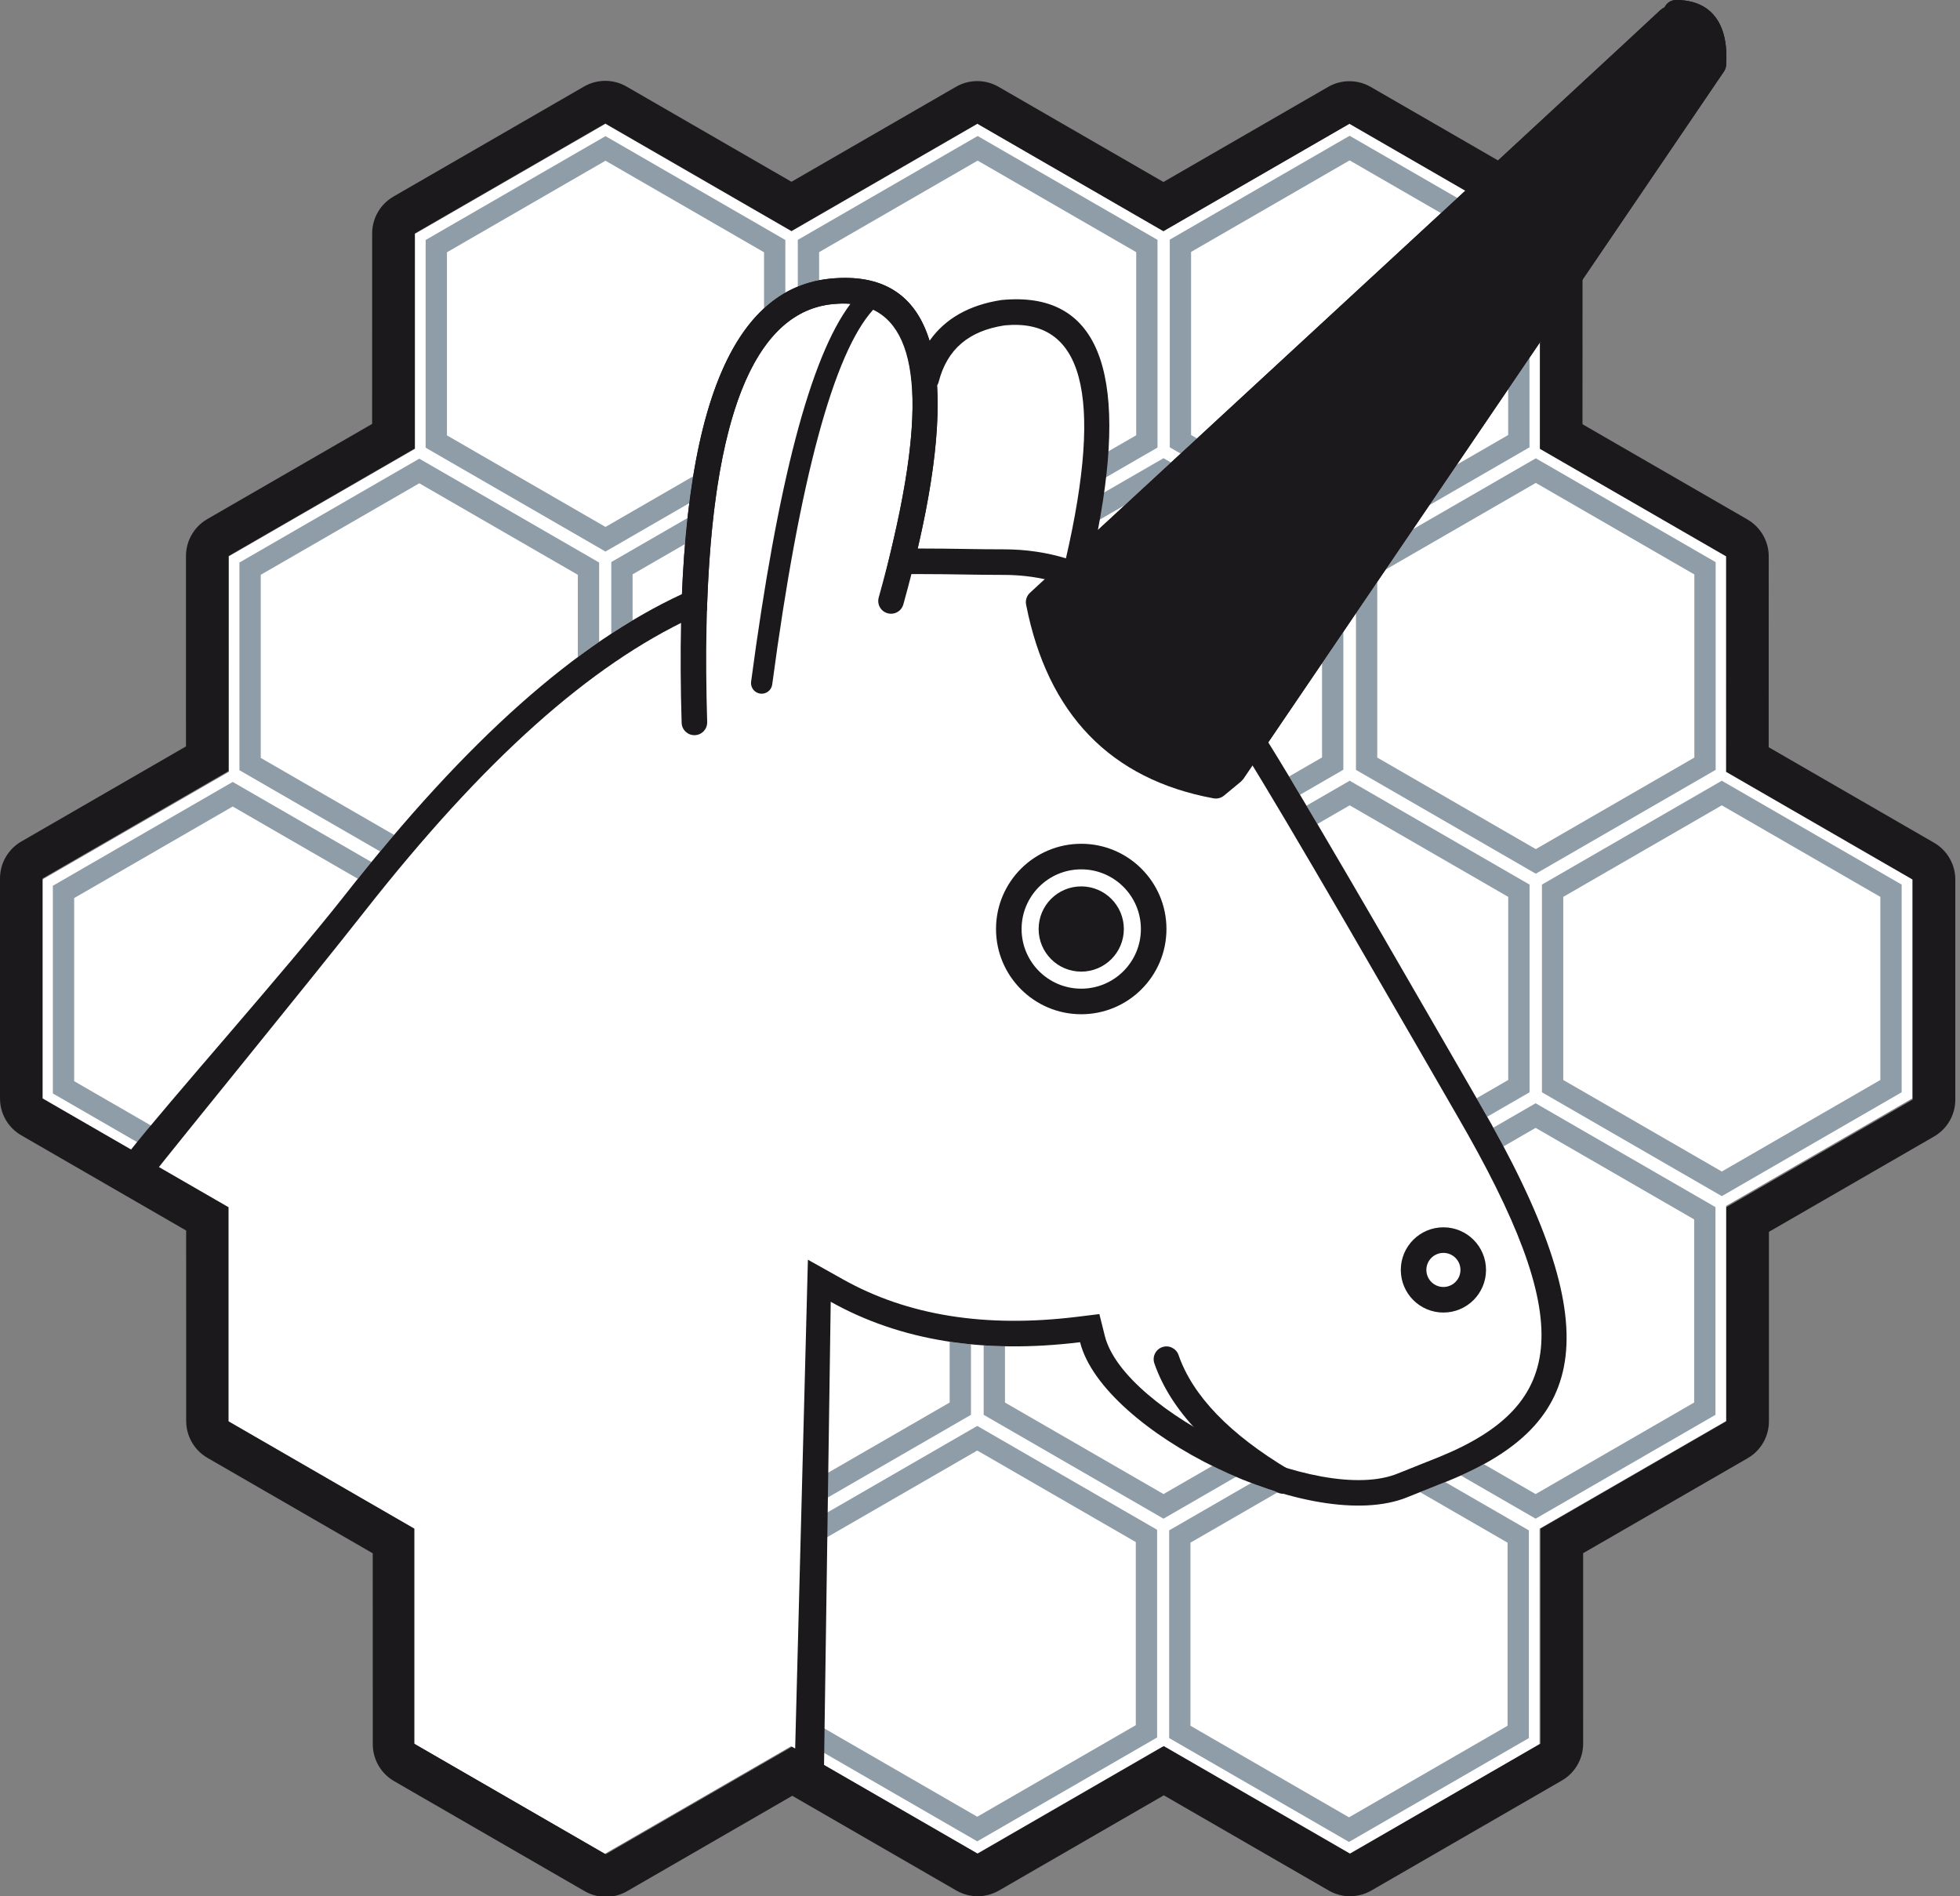 <?xml version="1.0" encoding="UTF-8"?>
<svg width="92px" height="89px" viewBox="0 0 92 89" version="1.1" xmlns="http://www.w3.org/2000/svg" xmlns:xlink="http://www.w3.org/1999/xlink">
    <rect x="0" y="0" width="92" height="89" fill="#808080" stroke="none"/>
    <g id="1.1.-Agent:-Key-pages" stroke="none" stroke-width="1" fill="none" fill-rule="evenodd">
        <g id="1.1.SG.Dashboard.Basic.1" transform="translate(-24, -51)">
            <g id="unicorn_service_group_default" transform="translate(24, 51)">
                <polygon id="Path" fill="#FFFFFF" points="63.35 5.795 54.611 10.84 45.89 5.806 37.152 10.851 28.421 5.811 19.479 10.974 19.48 21.065 10.739 26.111 10.74 36.225 1.981 41.282 1.981 51.607 10.73 56.658 10.73 66.705 19.451 71.74 19.45 81.831 28.392 86.994 37.132 81.948 45.871 86.994 54.573 81.971 63.321 87.022 72.263 81.859 72.264 71.745 81.022 66.689 81.022 56.597 89.761 51.551 89.761 41.226 81.032 36.185 81.031 26.094 72.293 21.049 72.292 10.957"></polygon>
                <path d="M28.392,66.921 L19.95,71.795 L19.95,81.543 L28.392,86.417 L36.834,81.543 L36.834,71.795 L28.392,66.921 Z M28.392,68.076 L35.834,72.372 L35.834,80.965 L28.392,85.262 L20.95,80.965 L20.95,72.372 L28.392,68.076 Z M19.672,51.795 L11.23,56.669 L11.23,66.417 L19.672,71.291 L28.114,66.417 L28.114,56.669 L19.672,51.795 Z M45.871,66.921 L37.429,71.795 L37.429,81.543 L45.871,86.417 L54.313,81.543 L54.313,71.795 L45.871,66.921 Z M45.871,68.076 L53.313,72.372 L53.313,80.965 L45.871,85.262 L38.429,80.965 L38.429,72.372 L45.871,68.076 Z M19.672,52.95 L27.114,57.246 L27.114,65.839 L19.672,70.136 L12.23,65.839 L12.23,57.246 L19.672,52.95 Z M10.923,36.697 L2.481,41.571 L2.481,51.318 L10.923,56.192 L19.365,51.318 L19.365,41.571 L10.923,36.697 Z M63.321,66.949 L54.879,71.823 L54.879,81.571 L63.321,86.445 L71.763,81.571 L71.763,71.823 L63.321,66.949 Z M37.135,51.778 L28.693,56.652 L28.693,66.4 L37.135,71.274 L45.576,66.4 L45.576,56.652 L37.135,51.778 Z M63.321,68.103 L70.763,72.4 L70.763,80.993 L63.321,85.29 L55.879,80.993 L55.879,72.4 L63.321,68.103 Z M10.923,37.851 L18.365,42.148 L18.365,50.741 L10.923,55.038 L3.481,50.741 L3.481,42.148 L10.923,37.851 Z M37.135,52.933 L44.576,57.229 L44.576,65.823 L37.135,70.119 L29.693,65.823 L29.693,57.229 L37.135,52.933 Z M28.395,36.641 L19.953,41.515 L19.953,51.263 L28.395,56.137 L36.837,51.263 L36.837,41.515 L28.395,36.641 Z M54.614,51.778 L46.172,56.652 L46.172,66.4 L54.614,71.274 L63.055,66.4 L63.055,56.652 L54.614,51.778 Z M28.395,37.796 L35.837,42.092 L35.837,50.685 L28.395,54.982 L20.953,50.685 L20.953,42.092 L28.395,37.796 Z M54.614,52.933 L62.055,57.229 L62.055,65.823 L54.614,70.119 L47.172,65.823 L47.172,57.229 L54.614,52.933 Z M72.08,51.778 L63.638,56.652 L63.638,66.4 L72.08,71.274 L80.522,66.4 L80.522,56.652 L72.08,51.778 Z M19.681,21.526 L11.239,26.4 L11.239,36.148 L19.681,41.022 L28.123,36.148 L28.123,26.4 L19.681,21.526 Z M45.874,36.641 L37.432,41.515 L37.432,51.263 L45.874,56.137 L54.316,51.263 L54.316,41.515 L45.874,36.641 Z M72.08,52.933 L79.522,57.229 L79.522,65.823 L72.08,70.119 L64.638,65.823 L64.638,57.229 L72.08,52.933 Z M19.681,22.681 L27.123,26.977 L27.123,35.57 L19.681,39.867 L12.239,35.57 L12.239,26.977 L19.681,22.681 Z M45.874,37.796 L53.316,42.092 L53.316,50.685 L45.874,54.982 L38.432,50.685 L38.432,42.092 L45.874,37.796 Z M37.135,21.504 L28.693,26.378 L28.693,36.125 L37.135,40.999 L45.576,36.125 L45.576,26.378 L37.135,21.504 Z M63.353,36.641 L54.911,41.515 L54.911,51.263 L63.353,56.137 L71.795,51.263 L71.795,41.515 L63.353,36.641 Z M37.135,22.658 L44.576,26.955 L44.576,35.548 L37.135,39.845 L29.693,35.548 L29.693,26.955 L37.135,22.658 Z M63.353,37.796 L70.795,42.092 L70.795,50.685 L63.353,54.982 L55.911,50.685 L55.911,42.092 L63.353,37.796 Z M80.819,36.641 L72.377,41.515 L72.377,51.263 L80.819,56.137 L89.261,51.263 L89.261,41.515 L80.819,36.641 Z M28.421,6.389 L19.979,11.263 L19.979,21.011 L28.421,25.885 L36.863,21.011 L36.863,11.263 L28.421,6.389 Z M54.614,21.504 L46.172,26.378 L46.172,36.125 L54.614,40.999 L63.055,36.125 L63.055,26.378 L54.614,21.504 Z M80.819,37.796 L88.261,42.092 L88.261,50.685 L80.819,54.982 L73.377,50.685 L73.377,42.092 L80.819,37.796 Z M28.421,7.543 L35.863,11.84 L35.863,20.433 L28.421,24.73 L20.979,20.433 L20.979,11.84 L28.421,7.543 Z M54.614,22.658 L62.055,26.955 L62.055,35.548 L54.614,39.845 L47.172,35.548 L47.172,26.955 L54.614,22.658 Z M72.089,21.509 L63.647,26.383 L63.647,36.131 L72.089,41.005 L80.531,36.131 L80.531,26.383 L72.089,21.509 Z M45.89,6.383 L37.448,11.257 L37.448,21.005 L45.89,25.879 L54.332,21.005 L54.332,11.257 L45.89,6.383 Z M45.89,7.538 L53.332,11.834 L53.332,20.428 L45.89,24.724 L38.448,20.428 L38.448,11.834 L45.89,7.538 Z M72.089,22.664 L79.531,26.96 L79.531,35.554 L72.089,39.85 L64.647,35.554 L64.647,26.96 L72.089,22.664 Z M63.35,6.372 L54.908,11.246 L54.908,20.994 L63.35,25.868 L71.792,20.994 L71.792,11.246 L63.35,6.372 Z M63.35,7.527 L70.792,11.823 L70.792,20.416 L63.35,24.713 L55.908,20.416 L55.908,11.823 L63.35,7.527 Z" id="Shape" fill="#8F9DA8" fill-rule="nonzero"></path>
                <path d="M18.469,9.225 L18.331,9.313 C17.794,9.684 17.469,10.297 17.469,10.957 L17.468,19.894 L9.73,24.362 L9.591,24.45 C9.055,24.822 8.73,25.435 8.73,26.094 L8.729,35.031 L1,39.494 C0.381,39.851 0,40.512 0,41.226 L0,51.551 L0.008,51.729 C0.065,52.374 0.433,52.956 1,53.283 L8.738,57.751 L8.739,66.689 L8.747,66.866 C8.805,67.511 9.172,68.093 9.739,68.421 L17.496,72.899 L17.498,81.859 C17.498,82.574 17.88,83.234 18.498,83.591 L27.44,88.754 L27.585,88.83 C28.175,89.109 28.869,89.084 29.44,88.754 L37.188,84.279 L44.89,88.726 L45.036,88.802 C45.626,89.081 46.319,89.056 46.89,88.726 L54.628,84.257 L62.369,88.726 C62.988,89.083 63.75,89.083 64.369,88.726 L73.311,83.563 L73.45,83.476 C73.986,83.104 74.311,82.491 74.311,81.831 L74.31,72.894 L82.031,68.437 L82.17,68.35 C82.706,67.978 83.031,67.365 83.031,66.705 L83.031,57.812 L90.78,53.339 C91.399,52.982 91.78,52.322 91.78,51.607 L91.78,41.282 L91.772,41.105 C91.715,40.459 91.348,39.877 90.78,39.55 L83.02,35.069 L83.022,26.111 L83.014,25.934 C82.956,25.289 82.589,24.707 82.021,24.379 L74.28,19.91 L74.282,10.974 C74.282,10.26 73.901,9.599 73.282,9.242 L64.34,4.079 L64.195,4.003 C63.605,3.724 62.911,3.75 62.34,4.079 L54.61,8.541 L46.871,4.074 L46.726,3.998 C46.136,3.719 45.442,3.744 44.871,4.074 L37.15,8.531 L29.411,4.063 C28.792,3.705 28.03,3.705 27.411,4.063 L18.469,9.225 Z M28.411,5.795 L37.15,10.84 L45.871,5.806 L54.609,10.851 L63.34,5.811 L72.282,10.974 L72.281,21.065 L81.022,26.111 L81.021,36.225 L89.78,41.282 L89.78,51.607 L81.031,56.658 L81.031,66.705 L72.31,71.74 L72.311,81.831 L63.369,86.994 L54.629,81.948 L45.89,86.994 L37.188,81.971 L28.44,87.022 L19.498,81.859 L19.497,71.745 L10.739,66.689 L10.739,56.597 L2,51.551 L2,41.226 L10.729,36.185 L10.73,26.094 L19.468,21.049 L19.469,10.957 L28.411,5.795 Z" id="Shape" fill="#1B191B" fill-rule="nonzero"></path>
                <g id="horse" transform="translate(5.834, 0)">
                    <path d="M62.96,8.937 L66.458,10.957 L66.458,16.054 L53.696,34.839 C55.988,38.502 62.361,49.626 63.59,51.74 C69.821,62.459 68.652,66.827 62.213,69.473 C61.995,69.563 60.407,70.191 60.254,70.255 C55.773,72.117 45.918,67.198 44.863,62.992 C40.324,63.548 36.417,62.919 33.159,61.095 L32.273,82.511 L31.298,81.948 L22.558,86.994 L13.616,81.831 L13.616,71.74 L4.896,66.705 L4.896,56.658 L0.561,54.157 C3.612,50.382 8.262,44.67 10.338,42.029 C16.16,34.623 21.241,30.183 26.159,27.89 L26.176,27.882 C26.567,18.47 28.833,13.498 33.142,13.077 C35.601,12.836 37.143,13.836 37.804,16.012 C38.534,15.025 39.649,14.409 41.116,14.186 C45.64,13.742 47.074,17.448 45.658,24.916 C52.891,18.239 58.658,12.913 62.96,8.937 Z" id="Combined-Shape" fill="#FFFFFF"></path>
                    <path d="M72.841,0 C74.502,0 75.319,1.129 75.188,3.058 C75.181,3.164 75.146,3.266 75.086,3.354 L53.696,34.839 C55.988,38.502 62.361,49.626 63.59,51.74 C69.821,62.459 68.652,66.827 62.213,69.473 C61.995,69.563 60.407,70.191 60.254,70.255 C55.773,72.117 45.918,67.198 44.863,62.992 C40.324,63.548 36.417,62.919 33.159,61.095 L32.845,82.855 C32.82,83.231 32.459,83.491 32.094,83.396 C31.883,83.34 31.671,83.28 31.46,83.216 L32.088,59.12 L33.745,60.048 C36.763,61.738 40.413,62.328 44.717,61.801 L45.769,61.672 L46.026,62.7 C46.925,66.279 56.072,70.693 59.794,69.147 C59.868,69.116 60.059,69.04 60.797,68.746 C61.411,68.502 61.674,68.397 61.757,68.363 C67.739,65.905 68.185,62.033 62.552,52.343 C62.653,52.516 58.952,46.102 57.428,43.482 L57.298,43.258 C55.165,39.593 53.577,36.911 52.679,35.475 L52.264,34.812 L74,2.818 C74.044,1.743 73.753,1.288 73.07,1.212 C73.019,1.26 72.958,1.317 72.886,1.384 C72.902,1.374 72.893,1.381 72.884,1.388 L72.861,1.407 C72.835,1.432 72.807,1.458 72.777,1.485 C72.464,1.778 71.994,2.214 71.37,2.793 C70.12,3.951 68.249,5.683 65.755,7.988 C61.062,12.326 54.165,18.696 45.063,27.098 L44.556,27.566 L43.897,27.364 C43.06,27.108 42.195,26.981 41.281,26.981 L41.033,26.98 C40.584,26.979 40.135,26.974 39.236,26.96 C38.824,26.954 38.663,26.952 38.455,26.949 C38.03,26.943 37.628,26.941 37.245,26.942 L35.729,26.946 L36.073,25.469 C37.98,17.29 36.916,13.913 33.258,14.271 C29.791,14.61 27.746,18.99 27.375,27.932 L27.345,28.662 L26.682,28.97 L26.666,28.978 C21.853,31.222 16.896,35.628 11.282,42.771 C8.582,46.205 3.008,53.013 1.046,55.5 L1.053,55.524 C0.621,55.057 0.286,54.743 0.058,54.617 C-0.084,54.538 0.067,54.266 0.175,54.128 C2.172,51.597 7.559,45.564 10.338,42.029 C16.16,34.623 21.241,30.183 26.159,27.89 C26.164,27.887 26.17,27.885 26.176,27.882 C26.567,18.47 28.833,13.498 33.142,13.077 C38.011,12.6 39.284,16.985 37.242,25.742 C37.638,25.741 38.047,25.743 38.47,25.749 C38.688,25.752 38.86,25.754 39.254,25.76 C40.264,25.776 40.717,25.781 41.281,25.781 C42.312,25.781 43.296,25.925 44.249,26.217 C53.35,17.815 60.248,11.445 64.941,7.107 C67.434,4.802 69.305,3.07 70.554,1.913 C71.178,1.334 71.646,0.899 71.959,0.607 L72.069,0.505 L72.069,0.505 L72.126,0.452 C72.114,0.463 72.106,0.471 72.099,0.477 L72.086,0.489 L72.112,0.469 C72.173,0.419 72.313,0.306 72.284,0.379 C72.374,0.15 72.595,0 72.841,0 Z" id="head_contour" fill="#1B191B" fill-rule="nonzero"></path>
                    <path d="M49.485,63.593 C50.148,65.503 51.875,67.307 54.692,68.987 C54.977,69.157 55.07,69.525 54.9,69.81 C54.731,70.094 54.362,70.187 54.078,70.018 C51.039,68.205 49.12,66.201 48.351,63.987 C48.242,63.674 48.408,63.332 48.721,63.223 C49.034,63.114 49.376,63.28 49.485,63.593 Z M61.918,57.6 C63.022,57.6 63.918,58.495 63.918,59.6 C63.918,60.705 63.022,61.6 61.918,61.6 C60.813,61.6 59.918,60.705 59.918,59.6 C59.918,58.495 60.813,57.6 61.918,57.6 Z M61.918,58.8 C61.476,58.8 61.118,59.158 61.118,59.6 C61.118,60.042 61.476,60.4 61.918,60.4 C62.36,60.4 62.718,60.042 62.718,59.6 C62.718,59.158 62.36,58.8 61.918,58.8 Z M44.918,39.6 C47.127,39.6 48.918,41.391 48.918,43.6 C48.918,45.809 47.127,47.6 44.918,47.6 C42.709,47.6 40.918,45.809 40.918,43.6 C40.918,41.391 42.709,39.6 44.918,39.6 Z M44.918,40.8 C43.371,40.8 42.118,42.054 42.118,43.6 C42.118,45.146 43.371,46.4 44.918,46.4 C46.464,46.4 47.718,45.146 47.718,43.6 C47.718,42.054 46.464,40.8 44.918,40.8 Z M44.918,41.6 C46.022,41.6 46.918,42.495 46.918,43.6 C46.918,44.705 46.022,45.6 44.918,45.6 C43.813,45.6 42.918,44.705 42.918,43.6 C42.918,42.495 43.813,41.6 44.918,41.6 Z M72.841,2.59348099e-13 C74.502,2.59348099e-13 75.319,1.129 75.188,3.058 C75.181,3.164 75.146,3.266 75.086,3.354 L75.086,3.354 L52.532,36.553 L52.418,36.678 L51.619,37.339 C51.482,37.452 51.302,37.499 51.128,37.467 C46.296,36.577 43.337,33.513 42.33,28.377 C42.29,28.172 42.358,27.962 42.512,27.82 C43.077,27.299 43.634,26.785 44.183,26.278 C46.002,18.428 44.959,14.915 41.32,15.271 C39.63,15.529 38.623,16.393 38.227,17.92 C38.211,17.984 38.184,18.043 38.15,18.096 L38.152,18.107 C38.305,20.623 37.768,24.057 36.568,28.365 C36.479,28.684 36.148,28.87 35.829,28.781 C35.509,28.693 35.323,28.362 35.412,28.042 C37.642,20.042 37.488,15.656 35.151,14.536 C33.311,16.554 31.703,22.45 30.413,32.123 C30.377,32.397 30.125,32.589 29.852,32.553 C29.578,32.516 29.386,32.265 29.422,31.991 C30.667,22.652 32.198,16.77 34.085,14.261 C33.826,14.239 33.551,14.242 33.258,14.271 C29.036,14.684 26.975,21.159 27.36,33.886 C27.37,34.217 27.11,34.493 26.779,34.503 C26.448,34.513 26.171,34.253 26.161,33.922 C25.758,20.592 27.989,13.58 33.142,13.077 C35.594,12.837 37.134,13.83 37.798,15.994 C38.526,14.955 39.661,14.311 41.171,14.081 C45.708,13.636 47.137,17.365 45.7,24.876 C54.087,17.135 60.501,11.211 64.941,7.107 C67.434,4.802 69.305,3.07 70.554,1.913 C71.178,1.334 71.646,0.899 71.959,0.607 C72.037,0.535 72.105,0.471 72.164,0.416 L72.173,0.407 C71.929,0.637 72.279,0.307 72.287,0.361 L72.284,0.379 C72.374,0.15 72.595,2.59348099e-13 72.841,2.59348099e-13 Z" id="elements" fill="#1B191B" fill-rule="nonzero"></path>
                </g>
            </g>
        </g>
    </g>
</svg>